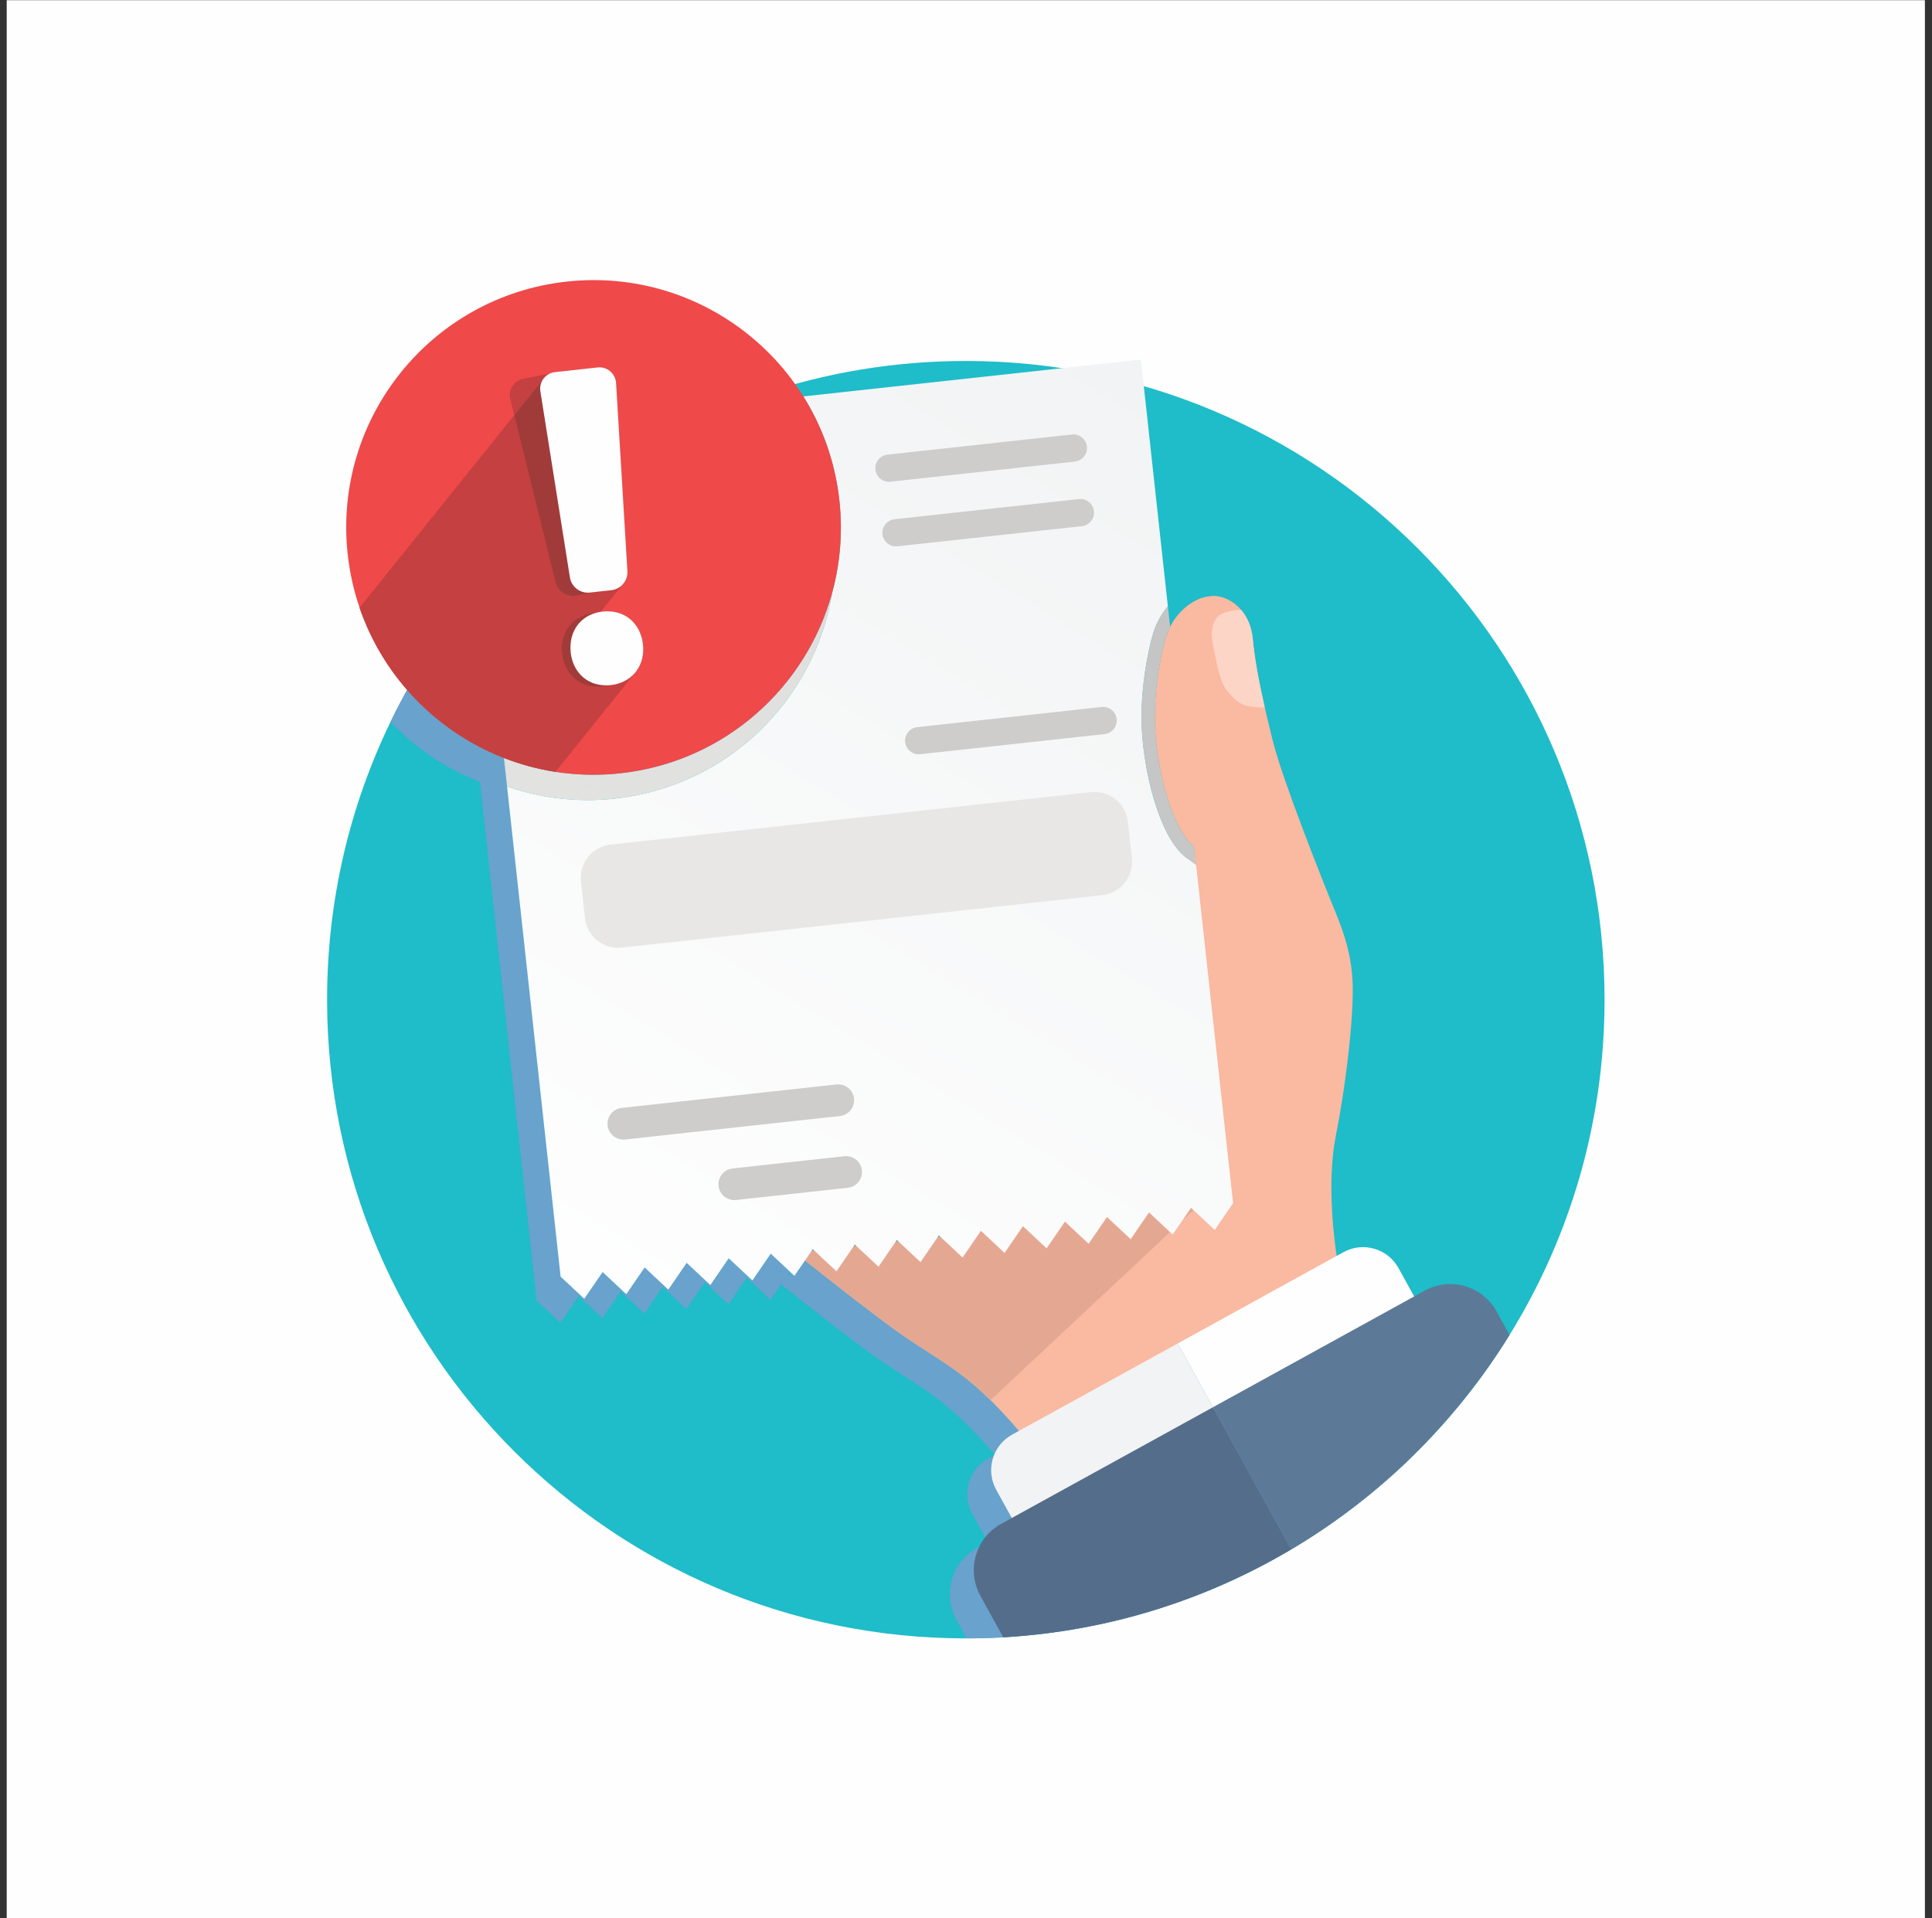 <svg width="140" height="139" viewBox="0 0 140 139" fill="none" xmlns="http://www.w3.org/2000/svg">
<rect x="0" y="0" width="140" height="139" fill="#333333" stroke="none"/>
<path d="M0.486 139.014H139.486V0.014H0.486V139.014Z" fill="#FEFEFE"/>
<path d="M116.272 72.444C116.272 81.355 113.753 89.679 109.389 96.742C107.277 100.159 104.733 103.282 101.832 106.032C99.326 108.409 96.556 110.508 93.567 112.28C87.392 115.944 80.291 118.212 72.699 118.651C71.822 118.701 70.938 118.728 70.048 118.728C70.027 118.729 70.007 118.729 69.986 118.729C44.424 118.729 23.702 98.006 23.702 72.444C23.702 65.231 25.351 58.403 28.295 52.318C33.662 41.22 43.33 32.591 55.133 28.594C59.796 27.015 64.791 26.159 69.987 26.159C95.55 26.159 116.272 46.882 116.272 72.444Z" fill="#1FBCC9"/>
<path d="M70.048 118.729L69.304 117.377C68.282 115.521 68.958 113.187 70.814 112.165L71.579 111.744V111.744L71.58 111.744L70.449 109.693C69.666 108.27 70.184 106.482 71.606 105.699L72.095 105.43C71.776 105.058 71.472 104.715 71.181 104.397C71.171 104.386 71.16 104.375 71.15 104.364C71.062 104.267 70.975 104.173 70.888 104.081C70.847 104.037 70.806 103.994 70.766 103.951C70.683 103.863 70.6 103.777 70.519 103.693C70.401 103.57 70.284 103.452 70.169 103.336C70.164 103.332 70.159 103.327 70.155 103.322L70.095 103.263C70.089 103.257 70.083 103.251 70.079 103.246C70.069 103.237 70.06 103.228 70.05 103.219C70.046 103.214 70.042 103.211 70.038 103.206C69.97 103.139 69.903 103.074 69.836 103.01C67.778 101.026 66.277 100.259 63.964 98.703C63.525 98.408 62.952 97.994 62.294 97.504C61.372 96.816 60.282 95.978 59.151 95.094C58.722 94.758 58.286 94.416 57.853 94.073C57.824 94.051 57.796 94.029 57.768 94.006C57.452 93.757 57.138 93.507 56.826 93.26C56.749 93.199 56.673 93.138 56.597 93.078L55.831 94.195L54.114 92.589L52.785 94.528L51.069 92.922L49.739 94.861L48.023 93.255L46.694 95.194L44.977 93.588L43.648 95.526L41.931 93.92L40.602 95.859L38.885 94.253L35.005 58.731L34.78 56.666C34.403 56.519 34.032 56.36 33.667 56.188C33.553 56.135 33.438 56.079 33.325 56.023C33.232 55.977 33.14 55.93 33.048 55.883C33.04 55.878 33.03 55.874 33.022 55.869C33.01 55.863 32.999 55.857 32.988 55.851C32.951 55.832 32.914 55.813 32.878 55.793C32.85 55.779 32.823 55.764 32.796 55.75C32.761 55.731 32.726 55.712 32.691 55.693C32.663 55.677 32.634 55.662 32.606 55.645C32.572 55.627 32.538 55.608 32.505 55.59C32.476 55.573 32.446 55.556 32.416 55.539C32.384 55.521 32.353 55.503 32.321 55.484C32.29 55.467 32.259 55.449 32.229 55.431C32.198 55.413 32.167 55.395 32.137 55.377C32.105 55.358 32.074 55.339 32.042 55.32C32.013 55.302 31.984 55.285 31.955 55.267C31.922 55.247 31.889 55.227 31.857 55.207C31.829 55.19 31.801 55.172 31.773 55.155C31.74 55.134 31.706 55.113 31.673 55.092C31.646 55.075 31.62 55.058 31.593 55.041C31.559 55.019 31.524 54.996 31.49 54.974C31.465 54.958 31.439 54.941 31.414 54.925C31.379 54.901 31.343 54.877 31.308 54.853C31.284 54.838 31.261 54.822 31.237 54.806C31.2 54.781 31.164 54.756 31.127 54.731C31.105 54.716 31.083 54.701 31.061 54.685C31.024 54.659 30.986 54.633 30.948 54.607C30.928 54.592 30.907 54.577 30.886 54.562C30.848 54.535 30.809 54.507 30.771 54.479C30.752 54.465 30.732 54.452 30.713 54.438C30.673 54.408 30.633 54.379 30.593 54.349C30.576 54.336 30.558 54.323 30.541 54.31C30.5 54.279 30.458 54.248 30.417 54.216C30.401 54.205 30.386 54.193 30.371 54.181C30.327 54.148 30.283 54.114 30.24 54.08C30.227 54.07 30.215 54.06 30.202 54.05C30.156 54.014 30.11 53.978 30.064 53.941C30.054 53.933 30.044 53.925 30.034 53.917C29.985 53.877 29.936 53.837 29.888 53.797C29.882 53.792 29.875 53.787 29.868 53.782C29.815 53.737 29.761 53.693 29.708 53.648L29.704 53.644C29.211 53.228 28.741 52.785 28.295 52.317C28.676 51.531 29.078 50.757 29.5 49.996C30.752 51.43 32.224 52.656 33.857 53.628C34.169 53.814 34.486 53.99 34.809 54.156C34.994 54.252 35.181 54.344 35.37 54.433C35.381 54.439 35.393 54.445 35.405 54.45C35.77 54.622 36.141 54.781 36.518 54.928L40.623 92.515L42.34 94.121L43.669 92.182L45.386 93.788L46.715 91.85L48.432 93.456L49.761 91.517L51.478 93.123L52.807 91.184L54.523 92.79L55.852 90.852L57.569 92.458L58.335 91.34C58.411 91.401 58.488 91.461 58.564 91.522C58.876 91.769 59.191 92.019 59.506 92.268C59.534 92.291 59.563 92.313 59.591 92.336C60.024 92.678 60.46 93.02 60.889 93.356C62.02 94.24 63.11 95.079 64.032 95.766C64.69 96.256 65.263 96.67 65.703 96.965C68.015 98.521 69.516 99.288 71.574 101.272C71.641 101.336 71.708 101.401 71.776 101.468C71.78 101.473 71.784 101.476 71.789 101.481C71.798 101.49 71.807 101.499 71.817 101.508C71.822 101.513 71.827 101.518 71.833 101.525L71.893 101.584C71.897 101.589 71.902 101.593 71.907 101.598C72.022 101.714 72.139 101.832 72.258 101.955C72.339 102.038 72.421 102.124 72.504 102.213C72.544 102.255 72.585 102.298 72.627 102.342C72.713 102.434 72.8 102.528 72.888 102.626C72.899 102.637 72.909 102.648 72.919 102.659C73.21 102.977 73.514 103.32 73.833 103.691C73.856 103.718 73.878 103.745 73.901 103.771L95.036 92.134C95.073 92.421 95.105 92.632 95.123 92.751L95.615 92.48C96.065 92.232 96.551 92.114 97.03 92.114C98.068 92.114 99.073 92.664 99.608 93.637L100.739 95.688L101.502 95.268C102.089 94.944 102.724 94.791 103.35 94.791C104.703 94.791 106.016 95.508 106.715 96.778L107.652 98.479C105.973 101.196 104.02 103.726 101.832 106.032C99.327 108.408 96.556 110.508 93.568 112.28C87.392 115.944 80.291 118.212 72.7 118.651C71.822 118.701 70.938 118.728 70.048 118.728L70.048 118.729ZM57.16 92.257L57.065 92.396L57.283 92.372L57.16 92.257L57.16 92.257ZM58.803 90.658L58.898 90.519L59.021 90.634L58.803 90.658V90.658ZM61.848 90.325L61.943 90.187L62.066 90.301L61.848 90.325ZM64.894 89.993L64.989 89.854L65.112 89.969L64.894 89.993ZM67.939 89.66L68.034 89.521L68.157 89.636L67.939 89.66V89.66ZM84.79 45.419L84.78 45.323C84.809 45.307 84.837 45.292 84.866 45.277C84.84 45.324 84.815 45.371 84.791 45.419H84.79Z" fill="#68A2CD"/>
<path d="M98 72.916C97.914 74.865 97.541 78.555 96.792 82.353C96.107 85.823 96.745 90.271 96.86 91.013C96.871 91.083 96.877 91.121 96.877 91.121L73.901 103.772C73.877 103.745 73.855 103.718 73.832 103.692C73.513 103.32 73.21 102.977 72.919 102.659C72.909 102.648 72.898 102.637 72.888 102.626C72.799 102.529 72.712 102.435 72.626 102.343C72.585 102.298 72.544 102.255 72.503 102.213C72.42 102.125 72.338 102.039 72.257 101.955C72.138 101.832 72.021 101.714 71.906 101.598C71.901 101.593 71.897 101.589 71.892 101.584L71.832 101.525C71.826 101.519 71.821 101.513 71.816 101.508C71.806 101.499 71.797 101.49 71.788 101.481C71.784 101.477 71.779 101.473 71.776 101.468C71.708 101.401 71.64 101.336 71.573 101.273C69.515 99.289 68.014 98.521 65.702 96.965C65.262 96.67 64.689 96.256 64.032 95.767C63.109 95.079 62.019 94.24 60.888 93.356C60.459 93.02 60.024 92.678 59.59 92.336C59.562 92.313 59.533 92.291 59.505 92.268C59.19 92.019 58.875 91.769 58.563 91.522C58.25 91.273 57.941 91.027 57.637 90.785L69.455 89.494L67.357 70.29L85.532 68.304L84.928 62.771L86.594 61.952L86.513 61.369L86.1 58.384L84.674 48.072C84.674 48.072 84.581 46.97 84.846 45.931C84.847 45.927 84.848 45.922 84.85 45.917C84.929 45.611 85.041 45.31 85.195 45.045C85.824 43.968 86.62 43.37 87.593 43.22C87.614 43.216 87.635 43.212 87.656 43.21C87.681 43.206 87.706 43.204 87.732 43.201C87.764 43.197 87.795 43.194 87.828 43.191C88.466 43.139 89.306 43.465 89.93 44.192C90.363 44.696 90.692 45.392 90.779 46.287C90.924 47.82 91.236 49.459 91.65 51.264C91.825 52.034 92.019 52.832 92.226 53.666C92.918 56.456 95.681 63.438 96.862 66.324C98.043 69.21 98.085 70.966 98 72.916V72.916Z" fill="#FAB9A1"/>
<path d="M71.776 101.468C71.708 101.401 71.64 101.336 71.573 101.273C69.515 99.289 68.014 98.521 65.702 96.965C65.262 96.67 64.69 96.256 64.032 95.766C63.109 95.079 62.019 94.24 60.888 93.356C60.459 93.02 60.024 92.678 59.59 92.336C59.562 92.313 59.533 92.291 59.505 92.268C59.19 92.019 58.875 91.769 58.563 91.522C58.487 91.461 58.41 91.401 58.334 91.34L58.803 90.657L59.021 90.634L60.614 92.125L61.848 90.325L62.066 90.301L63.66 91.792L64.894 89.992L65.112 89.968L66.705 91.459L67.939 89.659L68.157 89.635L69.751 91.126L71.08 89.188L72.796 90.794L74.125 88.855L75.842 90.461L77.171 88.522L78.887 90.128L80.216 88.189L81.933 89.796L83.262 87.857L84.787 89.285L71.776 101.468V101.468ZM85.662 88.466L86.307 87.525L86.487 87.693L85.662 88.466V88.466ZM88.904 83.083L86.565 61.667L86.535 61.384C86.536 61.385 86.538 61.387 86.54 61.388L88.886 82.865C88.894 82.938 88.9 83.01 88.904 83.083H88.904Z" fill="#E4A892"/>
<path fill-rule="evenodd" clip-rule="evenodd" d="M42.339 94.121L40.623 92.515L36.517 54.928L36.743 56.992C37.885 57.39 39.076 57.674 40.301 57.832C41.053 57.929 41.817 57.979 42.591 57.979C43.242 57.979 43.898 57.944 44.56 57.871C52.756 56.976 59.055 50.688 60.309 42.925C60.882 40.819 61.077 38.575 60.826 36.275C60.523 33.502 59.602 30.944 58.215 28.727L76.954 26.681L82.675 26.055L82.885 27.98L84.779 45.323L84.79 45.418C84.715 45.566 84.647 45.717 84.587 45.872C84.647 45.717 84.714 45.565 84.79 45.418L84.628 43.937C84.099 44.568 83.709 45.324 83.491 46.144C83.418 46.417 83.326 46.79 83.231 47.243C82.903 48.801 82.541 51.3 82.826 53.908C83.027 55.756 83.422 57.508 83.966 58.974C84.188 59.573 84.43 60.108 84.686 60.571C84.74 60.667 84.794 60.76 84.849 60.85C85.203 61.43 85.584 61.873 85.98 62.167L86.676 62.683L86.565 61.667L88.904 83.083L89.353 87.192L88.023 89.131L86.487 87.693L86.307 87.525L85.662 88.465L84.977 89.463L84.786 89.285L83.261 87.857L81.932 89.796L80.215 88.189L78.886 90.128L77.17 88.522L75.841 90.461L74.124 88.855L72.795 90.794L71.079 89.188L69.75 91.126L68.156 89.635L68.034 89.52L67.938 89.659L66.704 91.459L65.111 89.968L64.988 89.853L64.893 89.992L63.659 91.792L62.065 90.301L61.942 90.186L61.847 90.324L60.613 92.124L59.02 90.633L58.897 90.518L58.802 90.657L58.334 91.34L57.567 92.457L55.851 90.851L54.522 92.79L52.805 91.184L51.476 93.123L49.759 91.516L48.43 93.455L46.714 91.849L45.384 93.788L43.668 92.182L42.338 94.121L42.339 94.121ZM85.535 60.123C85.535 60.122 85.534 60.121 85.534 60.121C85.534 60.121 85.535 60.122 85.535 60.123ZM85.531 60.116C85.531 60.114 85.53 60.114 85.529 60.112C85.53 60.114 85.531 60.115 85.531 60.116ZM85.528 60.11C85.087 59.317 84.683 58.259 84.363 57.029C84.683 58.259 85.087 59.317 85.528 60.11ZM84.362 57.027C84.362 57.025 84.361 57.023 84.361 57.021C84.361 57.023 84.362 57.025 84.362 57.027ZM83.777 53.785C83.777 53.782 83.776 53.778 83.776 53.774C83.776 53.778 83.777 53.782 83.777 53.785ZM83.772 53.732C83.771 53.728 83.771 53.723 83.77 53.719C83.771 53.723 83.771 53.727 83.772 53.732ZM83.769 53.714C83.769 53.71 83.769 53.705 83.768 53.7C83.769 53.705 83.769 53.709 83.769 53.714ZM83.768 53.697C83.767 53.692 83.767 53.687 83.766 53.682C83.767 53.687 83.767 53.692 83.768 53.697ZM83.766 53.679C83.766 53.674 83.765 53.669 83.764 53.663C83.765 53.669 83.766 53.674 83.766 53.679ZM83.764 53.663C83.689 52.904 83.669 52.152 83.688 51.428C83.714 50.475 83.807 49.57 83.929 48.764C83.715 50.183 83.588 51.905 83.764 53.663V53.663ZM83.93 48.763C83.93 48.759 83.931 48.755 83.931 48.752C83.931 48.755 83.93 48.759 83.93 48.763ZM83.932 48.747C83.933 48.745 83.933 48.743 83.933 48.74C83.933 48.743 83.932 48.745 83.932 48.747Z" fill="url(#paint0_linear_759_21840)"/>
<path fill-rule="evenodd" clip-rule="evenodd" d="M42.591 57.979C41.817 57.979 41.053 57.929 40.301 57.832C39.076 57.674 37.885 57.39 36.743 56.993L36.517 54.928C37.71 55.393 38.96 55.733 40.251 55.933C40.4 55.956 40.548 55.977 40.698 55.996C41.45 56.094 42.214 56.144 42.988 56.144C43.639 56.144 44.295 56.109 44.957 56.036C52.496 55.213 58.431 49.825 60.309 42.925C59.055 50.688 52.756 56.976 44.56 57.871C43.898 57.944 43.242 57.979 42.591 57.979V57.979Z" fill="url(#paint1_linear_759_21840)"/>
<path d="M61.186 83.789L53.088 84.674C52.456 84.743 52.001 85.31 52.069 85.942C52.139 86.573 52.706 87.029 53.338 86.96L61.435 86.076C62.067 86.007 62.523 85.439 62.454 84.807C62.385 84.176 61.817 83.72 61.186 83.789L61.186 83.789Z" fill="#CECDCC"/>
<path d="M60.617 78.587L45.047 80.288C44.416 80.357 43.96 80.925 44.028 81.556C44.097 82.188 44.666 82.644 45.297 82.575L60.867 80.874C61.498 80.805 61.955 80.237 61.885 79.606C61.816 78.975 61.249 78.519 60.617 78.587Z" fill="#CECDCC"/>
<path d="M77.672 31.487L64.309 32.946C63.767 33.006 63.375 33.493 63.435 34.035C63.494 34.577 63.981 34.968 64.523 34.908L77.887 33.449C78.429 33.389 78.82 32.903 78.761 32.361C78.702 31.819 78.215 31.427 77.673 31.487H77.672Z" fill="#CECDCC"/>
<path d="M79.829 51.234L66.465 52.694C65.924 52.753 65.532 53.24 65.591 53.783C65.65 54.324 66.138 54.716 66.68 54.657L80.044 53.197C80.585 53.138 80.977 52.65 80.918 52.108C80.858 51.566 80.371 51.175 79.829 51.234Z" fill="#CECDCC"/>
<path d="M78.183 36.167L64.819 37.627C64.278 37.686 63.886 38.174 63.945 38.716C64.004 39.257 64.492 39.648 65.034 39.59L78.397 38.129C78.939 38.07 79.331 37.583 79.272 37.042C79.212 36.499 78.725 36.108 78.183 36.167H78.183Z" fill="#CECDCC"/>
<path d="M45.058 68.672L79.875 64.869C81.205 64.724 82.165 63.528 82.02 62.198L81.73 59.547C81.585 58.217 80.389 57.257 79.06 57.402L44.242 61.205C42.912 61.35 41.952 62.546 42.098 63.876L42.387 66.527C42.532 67.856 43.728 68.817 45.058 68.671L45.058 68.672Z" fill="#E8E7E5"/>
<path d="M25.196 40.167C25.343 41.514 25.636 42.81 26.057 44.041C27.57 48.463 30.74 52.043 34.759 54.131C34.972 54.242 35.187 54.349 35.405 54.451C36.923 55.164 38.552 55.669 40.251 55.933C40.4 55.956 40.548 55.977 40.698 55.996C42.081 56.175 43.509 56.195 44.957 56.036C54.795 54.962 61.901 46.114 60.826 36.275C59.752 26.436 50.904 19.332 41.065 20.406C31.247 21.479 24.151 30.291 25.189 40.105C25.191 40.126 25.194 40.147 25.196 40.168V40.167Z" fill="#EF494A"/>
<path d="M37.263 30.086L36.977 28.925C36.812 28.254 37.241 27.581 37.919 27.45L39.824 27.077C39.69 27.142 39.57 27.231 39.471 27.338L37.263 30.086ZM40.639 26.918L40.965 26.854C41.044 26.839 41.121 26.831 41.199 26.831C41.248 26.831 41.298 26.835 41.347 26.84L40.639 26.918Z" fill="#C54040"/>
<path d="M36.517 54.928C36.141 54.781 35.769 54.622 35.405 54.45C35.393 54.445 35.381 54.439 35.369 54.434C35.381 54.439 35.393 54.445 35.405 54.45C35.769 54.622 36.141 54.781 36.517 54.928Z" fill="#5984A6"/>
<path d="M34.808 54.157C34.485 53.99 34.168 53.814 33.856 53.628C34.152 53.804 34.453 53.972 34.759 54.131C34.776 54.14 34.792 54.148 34.808 54.157Z" fill="#5984A6"/>
<path d="M26.353 44.841L26.352 44.841C26.352 44.841 26.352 44.841 26.353 44.841ZM26.343 44.816C26.343 44.815 26.342 44.815 26.342 44.815C26.342 44.815 26.343 44.815 26.343 44.816ZM26.338 44.803C26.337 44.802 26.337 44.802 26.337 44.802C26.337 44.802 26.337 44.803 26.338 44.803ZM26.333 44.79C26.332 44.789 26.332 44.789 26.332 44.788C26.332 44.789 26.332 44.789 26.333 44.79ZM26.328 44.777C26.327 44.776 26.327 44.776 26.327 44.776C26.327 44.776 26.328 44.777 26.328 44.777ZM26.323 44.765C26.323 44.764 26.322 44.763 26.322 44.762C26.322 44.763 26.322 44.764 26.323 44.765ZM26.318 44.752C26.317 44.751 26.317 44.75 26.317 44.749C26.317 44.75 26.317 44.751 26.318 44.752ZM26.313 44.739C26.312 44.738 26.312 44.737 26.311 44.736C26.312 44.737 26.312 44.738 26.313 44.739ZM26.308 44.726C26.307 44.725 26.307 44.724 26.307 44.723C26.307 44.724 26.308 44.725 26.308 44.726ZM26.303 44.713C26.302 44.712 26.302 44.711 26.302 44.71C26.302 44.711 26.302 44.712 26.303 44.713ZM26.298 44.701C26.298 44.7 26.297 44.698 26.297 44.697C26.297 44.698 26.297 44.7 26.298 44.701ZM26.293 44.688C26.293 44.687 26.292 44.686 26.291 44.684C26.292 44.686 26.293 44.687 26.293 44.688ZM26.288 44.675C26.288 44.674 26.287 44.672 26.287 44.671C26.287 44.673 26.287 44.673 26.288 44.675ZM26.283 44.663C26.283 44.661 26.282 44.66 26.281 44.658C26.282 44.66 26.283 44.661 26.283 44.663ZM26.279 44.65C26.278 44.649 26.277 44.647 26.277 44.645C26.277 44.647 26.278 44.648 26.279 44.65ZM26.274 44.638C26.273 44.636 26.273 44.634 26.272 44.632C26.273 44.634 26.273 44.636 26.274 44.638ZM26.269 44.624C26.268 44.622 26.268 44.621 26.267 44.619C26.267 44.621 26.268 44.623 26.269 44.624ZM26.264 44.611C26.263 44.61 26.263 44.608 26.262 44.607C26.263 44.608 26.263 44.61 26.264 44.611ZM26.259 44.598C26.258 44.597 26.258 44.595 26.257 44.594C26.258 44.595 26.258 44.596 26.259 44.598ZM26.254 44.586C26.254 44.584 26.253 44.582 26.252 44.58C26.253 44.582 26.254 44.584 26.254 44.586ZM26.249 44.573C26.244 44.559 26.239 44.544 26.233 44.53C26.239 44.544 26.244 44.558 26.249 44.573ZM26.233 44.529C26.232 44.526 26.231 44.523 26.229 44.52C26.231 44.523 26.232 44.526 26.233 44.529ZM26.228 44.516C26.227 44.513 26.225 44.508 26.224 44.505C26.225 44.508 26.226 44.512 26.228 44.516ZM26.223 44.504C26.222 44.5 26.22 44.496 26.219 44.493C26.221 44.496 26.222 44.5 26.223 44.504ZM26.218 44.491C26.217 44.487 26.216 44.484 26.215 44.481C26.216 44.484 26.217 44.487 26.218 44.491ZM26.214 44.478C26.212 44.475 26.211 44.472 26.21 44.469C26.211 44.471 26.212 44.475 26.214 44.478ZM26.209 44.465C26.207 44.461 26.206 44.458 26.205 44.455C26.206 44.458 26.207 44.461 26.209 44.465ZM26.204 44.452C26.203 44.449 26.202 44.446 26.2 44.443C26.202 44.446 26.203 44.449 26.204 44.452ZM26.199 44.439C26.198 44.436 26.197 44.433 26.196 44.43C26.197 44.433 26.198 44.436 26.199 44.439ZM26.194 44.426C26.193 44.423 26.192 44.42 26.191 44.417C26.192 44.42 26.193 44.423 26.194 44.426ZM26.19 44.413C26.189 44.41 26.188 44.407 26.186 44.404C26.188 44.407 26.188 44.41 26.19 44.413ZM26.185 44.401C26.184 44.397 26.183 44.395 26.182 44.392C26.183 44.394 26.184 44.398 26.185 44.401ZM26.18 44.387C26.179 44.384 26.178 44.382 26.177 44.379C26.178 44.381 26.179 44.384 26.18 44.387ZM26.175 44.374C26.174 44.371 26.173 44.369 26.172 44.366C26.173 44.368 26.174 44.371 26.175 44.374ZM26.166 44.349C26.165 44.346 26.164 44.343 26.163 44.339C26.164 44.342 26.165 44.346 26.166 44.349ZM26.161 44.336C26.16 44.333 26.159 44.329 26.158 44.327C26.159 44.329 26.16 44.332 26.161 44.336ZM26.157 44.322C26.156 44.32 26.154 44.317 26.154 44.314C26.155 44.317 26.156 44.319 26.157 44.322ZM26.152 44.309C26.151 44.307 26.15 44.304 26.149 44.301C26.15 44.304 26.151 44.307 26.152 44.309ZM26.147 44.297C26.146 44.294 26.145 44.291 26.144 44.288C26.145 44.291 26.146 44.294 26.147 44.297ZM26.142 44.283C26.142 44.281 26.14 44.278 26.14 44.276C26.141 44.278 26.142 44.281 26.142 44.283ZM26.138 44.27C26.137 44.268 26.136 44.265 26.135 44.263C26.136 44.265 26.137 44.268 26.138 44.27ZM26.129 44.245C26.128 44.242 26.127 44.239 26.126 44.237C26.127 44.24 26.128 44.242 26.129 44.245ZM26.124 44.231C26.123 44.23 26.122 44.226 26.121 44.224C26.122 44.227 26.123 44.229 26.124 44.231ZM26.11 44.193C26.109 44.19 26.109 44.188 26.108 44.185C26.109 44.187 26.11 44.19 26.11 44.193ZM26.106 44.179C26.105 44.177 26.104 44.175 26.103 44.172C26.104 44.175 26.105 44.177 26.106 44.179ZM26.097 44.153C26.096 44.151 26.095 44.148 26.094 44.145C26.095 44.148 26.096 44.15 26.097 44.153ZM26.092 44.141C26.091 44.138 26.09 44.136 26.089 44.133C26.09 44.135 26.091 44.138 26.092 44.141ZM26.088 44.128C26.087 44.125 26.086 44.123 26.085 44.119C26.086 44.122 26.087 44.126 26.088 44.128ZM26.083 44.116C26.082 44.113 26.081 44.11 26.08 44.107C26.081 44.11 26.082 44.113 26.083 44.116ZM26.078 44.101C26.078 44.099 26.077 44.097 26.076 44.094C26.077 44.097 26.078 44.099 26.078 44.101ZM26.074 44.088C26.073 44.085 26.072 44.083 26.071 44.081C26.072 44.083 26.073 44.086 26.074 44.088Z" fill="#CECDCC"/>
<path d="M40.251 55.933C38.96 55.732 37.71 55.393 36.517 54.928C36.14 54.781 35.769 54.622 35.404 54.45C35.392 54.445 35.38 54.439 35.369 54.434C35.281 54.392 35.193 54.349 35.106 54.306C35.091 54.299 35.077 54.292 35.062 54.285C34.977 54.243 34.893 54.2 34.808 54.157C34.792 54.148 34.775 54.139 34.759 54.131C34.453 53.972 34.152 53.804 33.856 53.628C30.505 51.633 27.83 48.566 26.353 44.841C26.353 44.841 26.353 44.841 26.352 44.841C26.351 44.836 26.349 44.833 26.348 44.828L26.348 44.828C26.346 44.824 26.345 44.82 26.343 44.816C26.343 44.816 26.342 44.815 26.342 44.815C26.341 44.81 26.339 44.806 26.337 44.803C26.337 44.802 26.337 44.802 26.337 44.802C26.336 44.798 26.334 44.794 26.332 44.79C26.332 44.79 26.332 44.789 26.332 44.789C26.33 44.785 26.329 44.781 26.327 44.777C26.327 44.777 26.327 44.776 26.327 44.776C26.325 44.772 26.324 44.768 26.322 44.765C26.322 44.764 26.322 44.763 26.321 44.762C26.32 44.759 26.319 44.756 26.317 44.752C26.317 44.751 26.317 44.751 26.316 44.75C26.315 44.746 26.314 44.743 26.312 44.74C26.312 44.739 26.311 44.738 26.311 44.736C26.31 44.733 26.308 44.73 26.307 44.726C26.307 44.725 26.306 44.725 26.306 44.724C26.305 44.72 26.303 44.717 26.302 44.714C26.302 44.713 26.301 44.712 26.301 44.711C26.3 44.707 26.299 44.704 26.297 44.701C26.297 44.7 26.297 44.699 26.296 44.697C26.295 44.694 26.293 44.691 26.292 44.688C26.292 44.687 26.291 44.686 26.291 44.685C26.289 44.681 26.288 44.678 26.287 44.675C26.287 44.674 26.286 44.673 26.286 44.672C26.285 44.669 26.284 44.666 26.282 44.663C26.282 44.661 26.281 44.66 26.28 44.658C26.279 44.656 26.279 44.653 26.277 44.651C26.277 44.649 26.276 44.647 26.276 44.646C26.275 44.643 26.273 44.641 26.273 44.638C26.272 44.636 26.271 44.634 26.27 44.632C26.269 44.63 26.268 44.627 26.267 44.625C26.267 44.623 26.266 44.621 26.265 44.62C26.264 44.617 26.263 44.614 26.262 44.611C26.262 44.61 26.261 44.608 26.261 44.607C26.259 44.604 26.258 44.601 26.257 44.599C26.256 44.597 26.256 44.596 26.256 44.594C26.255 44.591 26.254 44.59 26.253 44.587C26.252 44.585 26.251 44.583 26.251 44.581C26.25 44.578 26.249 44.576 26.248 44.574C26.242 44.559 26.237 44.545 26.232 44.531C26.232 44.531 26.231 44.53 26.231 44.53C26.23 44.527 26.229 44.524 26.228 44.521C26.227 44.519 26.227 44.518 26.226 44.517C26.225 44.513 26.224 44.509 26.222 44.505C26.222 44.505 26.222 44.505 26.222 44.505C26.22 44.501 26.219 44.498 26.218 44.494C26.217 44.493 26.217 44.492 26.217 44.492C26.215 44.488 26.214 44.486 26.213 44.482C26.213 44.481 26.212 44.48 26.212 44.479C26.211 44.476 26.21 44.473 26.209 44.47C26.208 44.468 26.207 44.467 26.207 44.466C26.206 44.463 26.205 44.46 26.203 44.456C26.203 44.455 26.203 44.454 26.202 44.453C26.201 44.45 26.2 44.447 26.199 44.444C26.198 44.443 26.198 44.441 26.197 44.44C26.197 44.437 26.195 44.434 26.194 44.431C26.194 44.43 26.193 44.428 26.193 44.427C26.192 44.424 26.191 44.421 26.189 44.418C26.189 44.416 26.188 44.415 26.188 44.414C26.187 44.411 26.186 44.408 26.184 44.405C26.184 44.404 26.183 44.402 26.183 44.401C26.182 44.398 26.181 44.395 26.18 44.392C26.179 44.391 26.179 44.389 26.178 44.388C26.177 44.385 26.176 44.382 26.175 44.379C26.175 44.378 26.174 44.377 26.174 44.375C26.173 44.372 26.172 44.369 26.17 44.366C26.17 44.365 26.169 44.363 26.169 44.362C26.168 44.359 26.167 44.356 26.166 44.353C26.165 44.352 26.165 44.351 26.164 44.349C26.163 44.347 26.162 44.343 26.161 44.34C26.16 44.339 26.16 44.338 26.16 44.337C26.159 44.333 26.157 44.33 26.156 44.327C26.156 44.326 26.155 44.325 26.155 44.323C26.154 44.32 26.153 44.317 26.152 44.314C26.151 44.313 26.151 44.312 26.15 44.31C26.149 44.307 26.148 44.304 26.147 44.302C26.147 44.3 26.146 44.299 26.146 44.297C26.145 44.294 26.144 44.291 26.142 44.289C26.142 44.287 26.141 44.286 26.141 44.284C26.14 44.281 26.139 44.278 26.138 44.276C26.137 44.274 26.137 44.273 26.136 44.271C26.136 44.268 26.134 44.266 26.134 44.263C26.133 44.261 26.132 44.259 26.132 44.258C26.131 44.255 26.13 44.253 26.129 44.25C26.128 44.248 26.128 44.247 26.127 44.245C26.126 44.242 26.125 44.24 26.124 44.238C26.124 44.235 26.123 44.234 26.122 44.232C26.122 44.229 26.121 44.227 26.12 44.224C26.119 44.223 26.119 44.221 26.118 44.219C26.117 44.217 26.116 44.214 26.116 44.211C26.115 44.209 26.114 44.208 26.113 44.206C26.112 44.204 26.112 44.201 26.111 44.198C26.11 44.197 26.109 44.194 26.109 44.193C26.108 44.191 26.107 44.188 26.106 44.186C26.106 44.184 26.105 44.182 26.104 44.18C26.104 44.177 26.102 44.175 26.102 44.173C26.101 44.171 26.1 44.169 26.1 44.168C26.099 44.165 26.098 44.162 26.097 44.16C26.096 44.158 26.096 44.156 26.095 44.154C26.094 44.151 26.094 44.149 26.093 44.146C26.092 44.144 26.091 44.144 26.091 44.142C26.09 44.139 26.089 44.136 26.088 44.134C26.088 44.132 26.087 44.13 26.087 44.128C26.086 44.127 26.084 44.123 26.084 44.12C26.083 44.119 26.082 44.118 26.082 44.117C26.081 44.113 26.08 44.111 26.079 44.108C26.078 44.106 26.078 44.104 26.077 44.102C26.076 44.1 26.076 44.097 26.075 44.094C26.074 44.093 26.073 44.091 26.073 44.089C26.072 44.087 26.071 44.084 26.07 44.082C26.07 44.079 26.069 44.078 26.068 44.076C26.067 44.073 26.067 44.071 26.066 44.069C26.065 44.066 26.064 44.062 26.062 44.059C26.062 44.059 26.062 44.058 26.061 44.056C26.06 44.051 26.058 44.047 26.057 44.042L37.263 30.087L40.243 42.185C40.39 42.781 40.924 43.184 41.516 43.184C41.6 43.184 41.684 43.175 41.769 43.159L43.31 42.858C43.997 42.724 44.458 42.074 44.357 41.382L42.393 27.868C42.312 27.315 41.871 26.907 41.346 26.842L43.305 26.628C43.35 26.623 43.395 26.621 43.438 26.621C44.068 26.621 44.604 27.113 44.643 27.757L45.464 41.388C45.483 41.688 45.397 41.973 45.24 42.205L45.11 42.366L43.524 44.34C43.575 44.333 43.627 44.325 43.679 44.319C43.794 44.307 43.908 44.301 44.019 44.301C45.394 44.301 46.433 45.246 46.593 46.706C46.676 47.445 46.495 48.12 46.11 48.638L40.251 55.934L40.251 55.933ZM43.407 44.394C43.218 44.394 43.023 44.413 42.825 44.452C41.283 44.753 40.469 46.034 40.756 47.596C41.012 48.905 41.984 49.77 43.263 49.77C43.453 49.77 43.649 49.752 43.851 49.712C45.389 49.412 46.227 48.088 45.929 46.585C45.664 45.231 44.663 44.394 43.407 44.394L43.407 44.394ZM39.824 27.077C39.945 27.018 40.078 26.979 40.22 26.964L40.639 26.918L39.824 27.077Z" fill="#C54040"/>
<path d="M43.263 49.77C41.984 49.77 41.012 48.905 40.756 47.595C40.469 46.034 41.283 44.753 42.825 44.452C43.023 44.413 43.218 44.394 43.406 44.394C44.663 44.394 45.664 45.231 45.928 46.585C46.227 48.087 45.389 49.411 43.851 49.712C43.649 49.751 43.453 49.77 43.263 49.77L43.263 49.77Z" fill="#A03B3A"/>
<path d="M41.517 43.183C40.924 43.183 40.39 42.78 40.244 42.184L37.263 30.086L39.471 27.338C39.57 27.231 39.69 27.142 39.824 27.078L40.638 26.919L41.347 26.841C41.871 26.906 42.313 27.314 42.393 27.867L44.357 41.38C44.458 42.073 43.997 42.723 43.31 42.857L41.769 43.158C41.684 43.174 41.6 43.183 41.517 43.183V43.183Z" fill="#A03B3A"/>
<path d="M41.354 47.277C41.52 48.8 42.677 49.819 44.26 49.646C44.992 49.566 45.589 49.248 45.998 48.775C46.037 48.73 46.075 48.684 46.11 48.637C46.496 48.118 46.676 47.444 46.593 46.705C46.42 45.127 45.22 44.149 43.679 44.318C42.95 44.398 42.362 44.704 41.957 45.167C41.915 45.215 41.875 45.266 41.837 45.317L41.836 45.319C41.456 45.834 41.279 46.512 41.354 47.277Z" fill="#FEFEFE"/>
<path d="M39.157 28.355L41.298 41.842C41.408 42.532 42.041 43.017 42.737 42.941L44.297 42.77C44.62 42.734 44.904 42.585 45.111 42.365C45.158 42.315 45.201 42.261 45.24 42.204C45.398 41.972 45.483 41.688 45.465 41.387L44.644 27.756C44.602 27.066 43.992 26.552 43.306 26.627L40.221 26.964C39.922 26.996 39.661 27.136 39.471 27.338C39.428 27.384 39.389 27.432 39.353 27.484C39.185 27.73 39.107 28.038 39.158 28.355L39.157 28.355Z" fill="#FEFEFE"/>
<path d="M85.347 97.352L73.344 103.961C71.921 104.745 71.403 106.533 72.186 107.955L73.404 110.163L87.983 102.135L85.347 97.352Z" fill="#F1F3F4"/>
<path d="M102.563 94.108L87.983 102.135H87.983L85.347 97.352L97.351 90.742C98.774 89.959 100.562 90.477 101.345 91.899L102.563 94.108H102.563Z" fill="#FEFEFE"/>
<path d="M93.567 112.28C87.392 115.944 80.29 118.212 72.699 118.651L71.041 115.64C70.019 113.783 70.695 111.449 72.552 110.427L73.316 110.006V110.006L87.895 101.979H87.896L93.567 112.28V112.28Z" fill="#546D8A"/>
<path d="M109.389 96.742C105.452 103.112 100.014 108.456 93.567 112.28L87.895 101.978L102.474 93.951L102.475 93.951L103.238 93.53C105.095 92.508 107.429 93.184 108.452 95.04L109.389 96.742Z" fill="#5C7A97"/>
<path d="M91.391 50.09C91.18 49.085 91.007 48.132 90.885 47.218C91.007 48.132 91.18 49.085 91.391 50.09ZM90.717 45.861C90.581 45.167 90.292 44.612 89.93 44.191H89.93C90.292 44.612 90.582 45.167 90.717 45.861Z" fill="#B5DCF5"/>
<path d="M91.478 51.267C91.261 51.267 90.898 51.252 90.461 51.172C89.746 51.041 89.369 50.605 88.851 49.96C88.333 49.314 88.053 47.435 87.904 46.75C87.754 46.065 87.737 45.499 88.1 44.862C88.464 44.225 89.907 44.188 89.907 44.188L89.93 44.191C90.292 44.612 90.581 45.167 90.717 45.861C90.744 45.997 90.764 46.139 90.778 46.286C90.808 46.592 90.843 46.903 90.885 47.218C91.007 48.132 91.18 49.085 91.391 50.09C91.472 50.473 91.558 50.864 91.649 51.263C91.612 51.265 91.554 51.267 91.477 51.267L91.478 51.267Z" fill="#FCD5C6"/>
<path d="M87.593 43.218C87.228 43.276 86.825 43.968 86.463 44.812C85.707 46.574 85.413 48.5 85.582 50.409L86.552 61.397C85.351 60.508 84.18 57.469 83.779 53.804C83.453 50.81 84.017 47.899 84.418 46.39C84.624 45.615 85.014 44.9 85.571 44.322C86.103 43.771 86.763 43.345 87.593 43.218V43.218Z" fill="#FAB9A1"/>
<path fill-rule="evenodd" clip-rule="evenodd" d="M86.676 62.683L85.981 62.167C85.585 61.873 85.204 61.43 84.85 60.85C84.795 60.76 84.741 60.667 84.687 60.571C84.43 60.109 84.188 59.573 83.966 58.974C83.422 57.508 83.028 55.756 82.826 53.908C82.541 51.3 82.904 48.801 83.231 47.243C83.327 46.79 83.419 46.417 83.492 46.144C83.71 45.324 84.099 44.568 84.629 43.937L84.79 45.418C84.715 45.565 84.647 45.717 84.587 45.872C84.521 46.041 84.465 46.214 84.418 46.39C84.261 46.984 84.078 47.794 83.933 48.741C83.933 48.743 83.933 48.745 83.932 48.747C83.932 48.749 83.932 48.75 83.932 48.752C83.931 48.756 83.93 48.76 83.93 48.763C83.93 48.764 83.93 48.764 83.93 48.764C83.808 49.57 83.714 50.475 83.689 51.428C83.669 52.153 83.689 52.904 83.765 53.663V53.663C83.765 53.669 83.766 53.674 83.766 53.68C83.766 53.68 83.767 53.681 83.767 53.682C83.767 53.687 83.768 53.692 83.768 53.697C83.768 53.698 83.768 53.699 83.768 53.7C83.769 53.705 83.769 53.709 83.77 53.714C83.77 53.716 83.77 53.717 83.77 53.719C83.771 53.723 83.771 53.728 83.772 53.732C83.772 53.733 83.772 53.735 83.772 53.736C83.773 53.741 83.773 53.745 83.773 53.75C83.774 53.751 83.774 53.754 83.774 53.755C83.775 53.76 83.775 53.763 83.775 53.768C83.776 53.77 83.776 53.773 83.776 53.774C83.777 53.778 83.777 53.782 83.777 53.785C83.778 53.791 83.779 53.797 83.779 53.803C83.905 54.953 84.106 56.041 84.361 57.021C84.361 57.023 84.362 57.025 84.362 57.027C84.362 57.028 84.363 57.029 84.363 57.029C84.683 58.259 85.087 59.317 85.528 60.11C85.529 60.111 85.529 60.111 85.529 60.112C85.53 60.113 85.531 60.114 85.531 60.116C85.532 60.117 85.533 60.119 85.534 60.121C85.534 60.121 85.535 60.122 85.535 60.123C85.536 60.125 85.538 60.128 85.54 60.131C85.54 60.131 85.54 60.131 85.54 60.131C85.857 60.697 86.194 61.126 86.534 61.384L86.565 61.667L86.676 62.683H86.676Z" fill="url(#paint2_linear_759_21840)"/>
<path d="M86.534 61.384C86.194 61.126 85.857 60.697 85.54 60.131C85.857 60.697 86.194 61.126 86.534 61.384ZM85.54 60.131C85.538 60.128 85.537 60.125 85.535 60.123C85.537 60.126 85.538 60.128 85.54 60.131ZM85.534 60.121C85.533 60.119 85.532 60.117 85.532 60.116C85.532 60.117 85.533 60.119 85.534 60.121ZM85.529 60.112C85.529 60.111 85.529 60.111 85.528 60.11C85.529 60.111 85.529 60.112 85.529 60.112ZM84.363 57.029C84.363 57.029 84.363 57.028 84.363 57.027C84.363 57.028 84.363 57.029 84.363 57.029ZM84.361 57.02C84.106 56.041 83.905 54.953 83.779 53.803C83.886 54.782 84.048 55.716 84.251 56.576C84.286 56.727 84.323 56.875 84.361 57.02L84.361 57.02ZM83.779 53.803C83.779 53.797 83.778 53.791 83.777 53.785C83.778 53.791 83.779 53.797 83.779 53.803ZM83.776 53.774C83.776 53.772 83.776 53.77 83.775 53.767C83.776 53.77 83.776 53.772 83.776 53.774ZM83.774 53.755C83.774 53.753 83.774 53.751 83.774 53.749C83.774 53.751 83.774 53.753 83.774 53.755ZM83.768 53.699C83.768 53.698 83.768 53.697 83.768 53.697C83.768 53.697 83.768 53.698 83.768 53.699ZM83.765 53.663V53.662C83.765 53.662 83.765 53.662 83.765 53.663ZM83.93 48.764C83.93 48.763 83.93 48.763 83.93 48.763C83.93 48.763 83.93 48.763 83.93 48.764ZM83.932 48.751C83.932 48.75 83.932 48.748 83.933 48.746C83.932 48.748 83.932 48.75 83.932 48.751ZM83.933 48.74C84.078 47.793 84.261 46.983 84.418 46.389C84.465 46.213 84.521 46.04 84.587 45.871C84.521 46.04 84.465 46.213 84.418 46.389C84.261 46.983 84.078 47.793 83.933 48.74Z" fill="#C89481"/>
<defs>
<linearGradient id="paint0_linear_759_21840" x1="82.248" y1="25.568" x2="41.755" y2="91.848" gradientUnits="userSpaceOnUse">
<stop stop-color="#F1F3F4"/>
<stop offset="1" stop-color="#FEFEFE"/>
</linearGradient>
<linearGradient id="paint1_linear_759_21840" x1="82.248" y1="25.568" x2="41.755" y2="91.848" gradientUnits="userSpaceOnUse">
<stop stop-color="#DCDBD9"/>
<stop offset="1" stop-color="#E5E6E5"/>
</linearGradient>
<linearGradient id="paint2_linear_759_21840" x1="82.443" y1="25.568" x2="43.733" y2="91.848" gradientUnits="userSpaceOnUse">
<stop stop-color="#C3C3C4"/>
<stop offset="1" stop-color="#CCCDCC"/>
</linearGradient>
</defs>
</svg>
